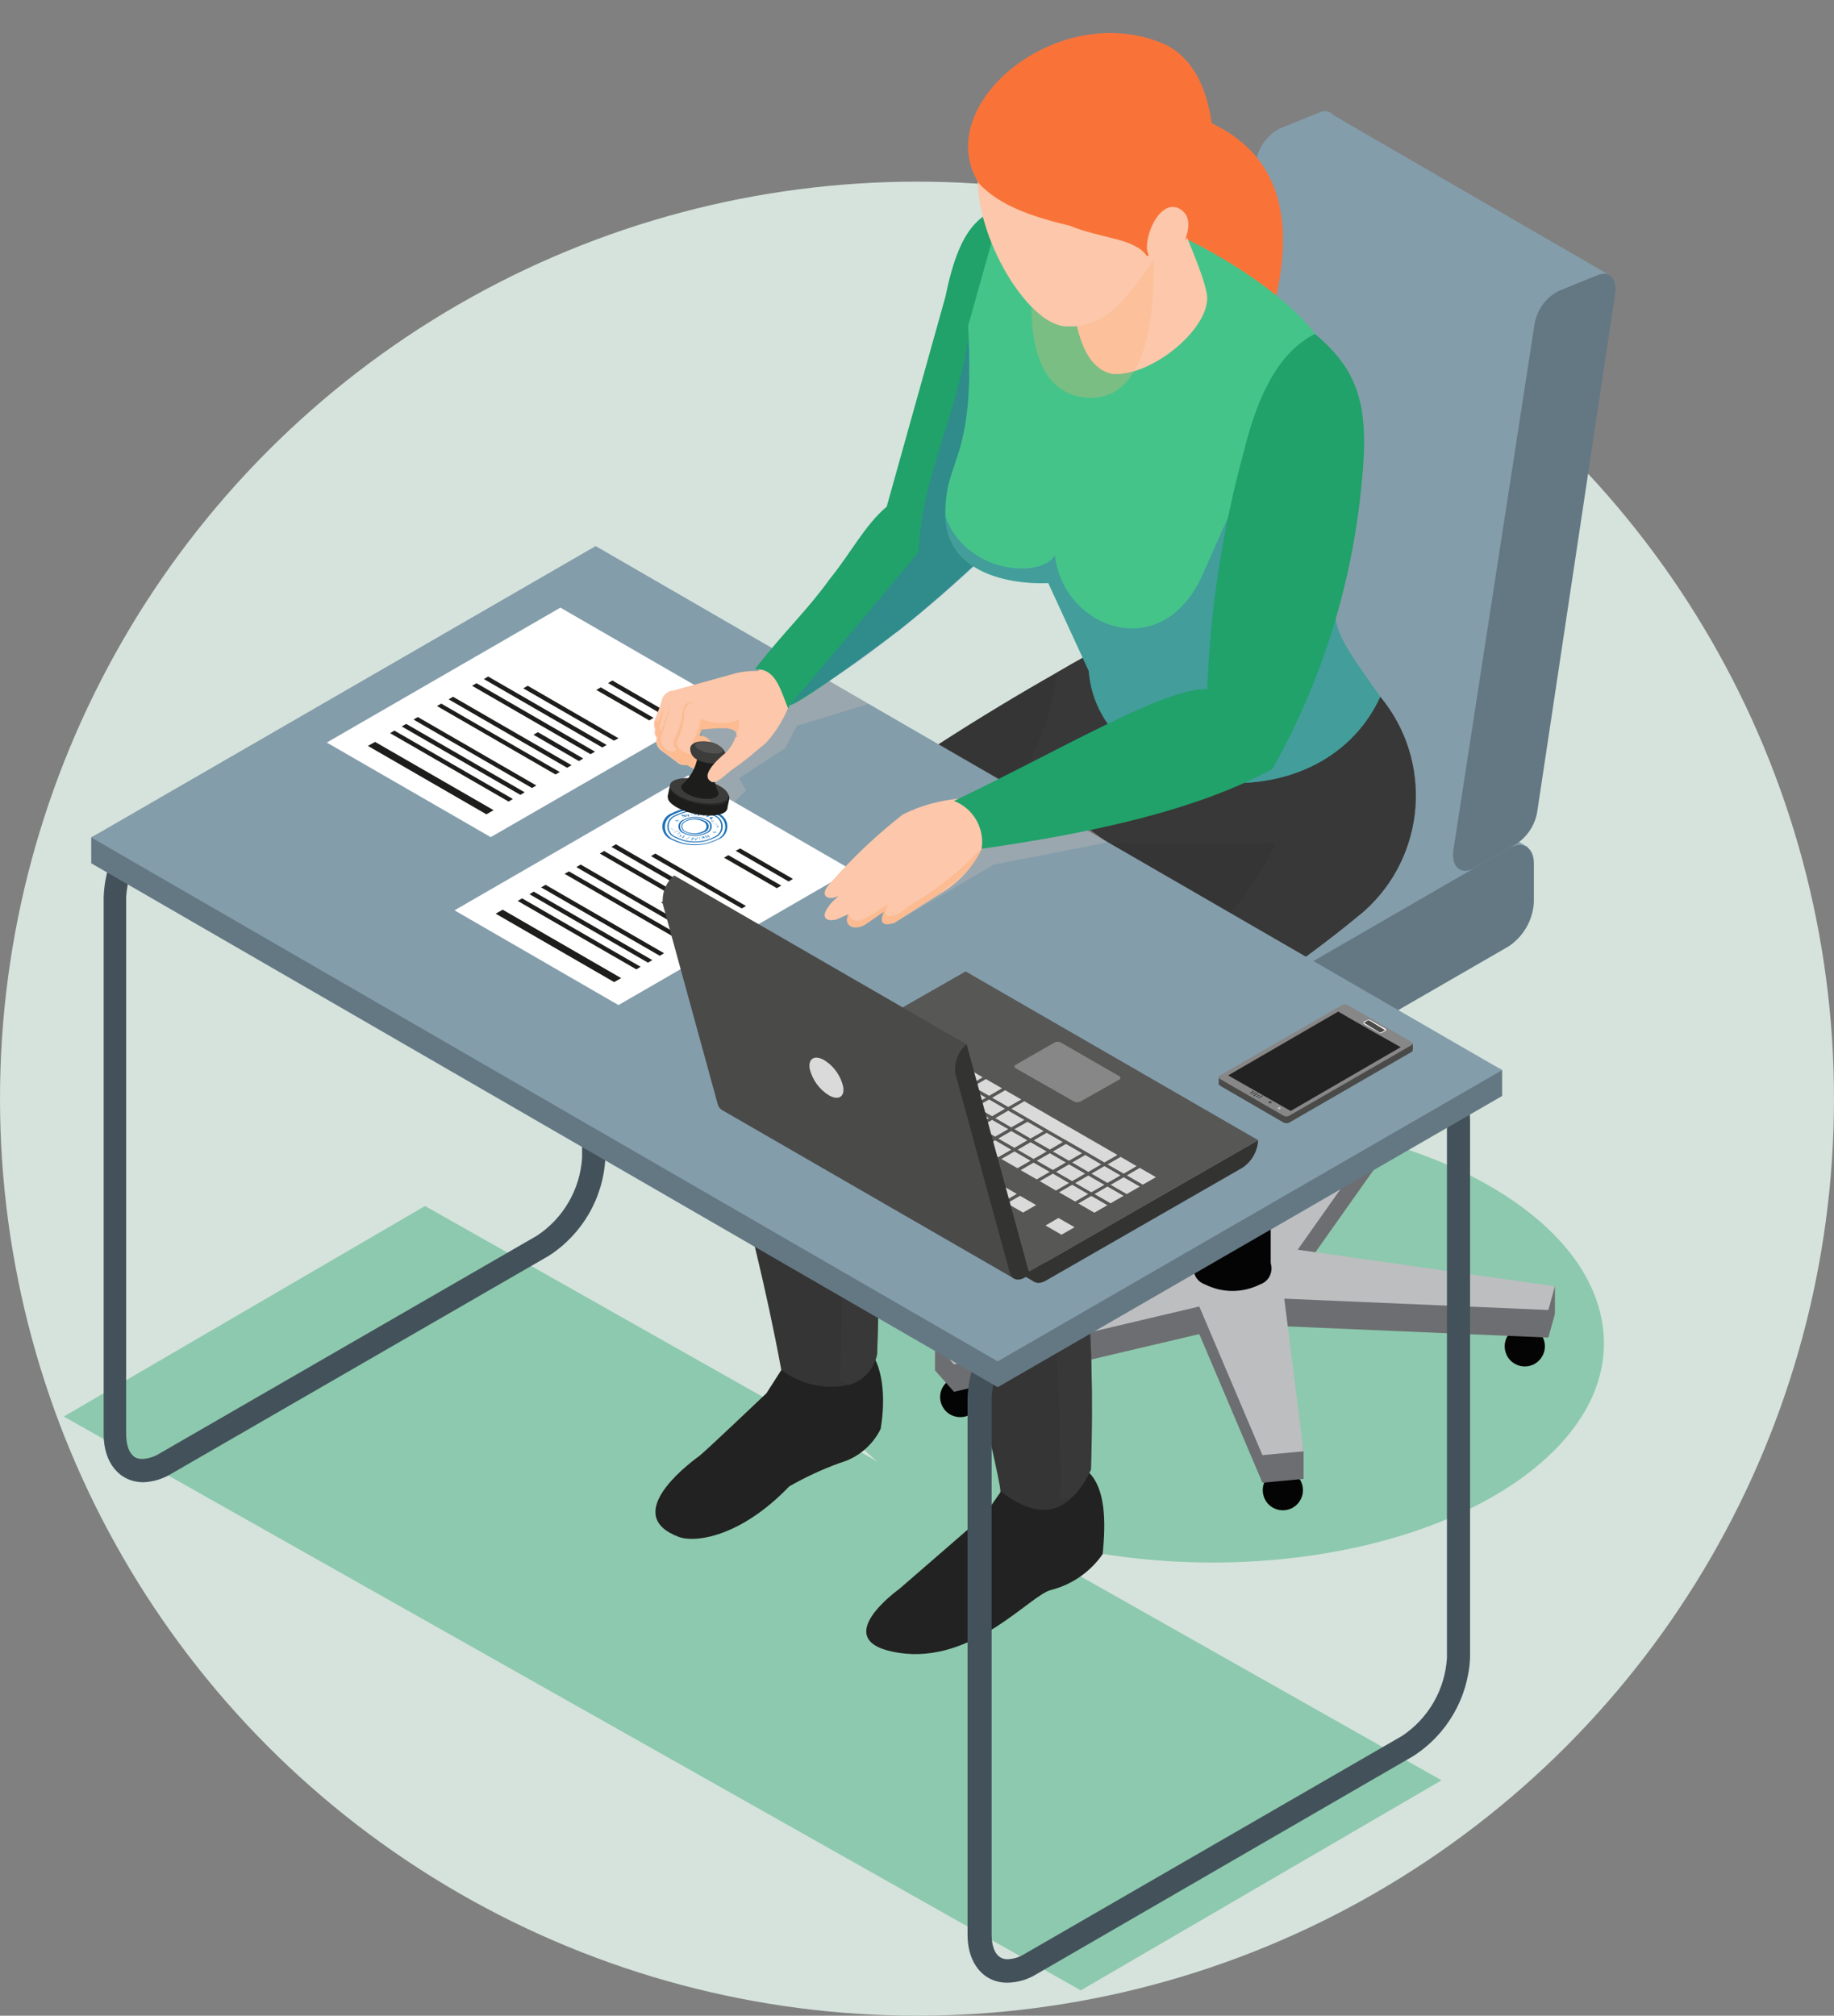 <svg xmlns="http://www.w3.org/2000/svg" width="115" height="126.39" viewBox="0 0 115 126.39">
  <rect x="0" y="0" width="115" height="126.39" fill="#808080" stroke="none"/>
  <g>
    <ellipse cx="57.5" cy="68.89" fill="rgb(213,227,220)" rx="57.5" ry="57.5"/>
    <g>
      <g opacity=".4">
        <path fill="rgb(32,162,106)" fill-rule="evenodd" d="M78.93 97.88c13.62-.9 23.22-7.83 21.43-15.48-1.79-7.65-14.28-13.13-27.9-12.24-13.62.89-23.22 7.83-21.46 15.48 1.76 7.65 14.31 13.13 27.93 12.24z"/>
        <path fill="rgb(32,162,106)" fill-rule="evenodd" d="M90.39 111.63L26.65 75.62 4 88.82l63.77 35.98 22.62-13.17z"/>
      </g>
      <path fill="rgb(3,4,3)" fill-rule="evenodd" d="M64.42 74.88c-0.0.511-.308.971-.78 1.165-.472.194-1.015.085-1.374-.278-.36-.362-.465-.906-.267-1.377S62.659 73.616 63.17 73.62c.333-0.0.653.133.887.37.235.237.365.557.363.89z"/>
      <path fill="rgb(3,4,3)" fill-rule="evenodd" d="M61.47 87.59c.004.511-.3.973-.771 1.171-.47.198-1.014.093-1.377-.267-.362-.36-.472-.902-.278-1.374.194-.472.654-.78 1.165-.78.692-0 1.255.558 1.26 1.25z"/>
      <path fill="rgb(3,4,3)" fill-rule="evenodd" d="M81.7 93.43c.004.511-.3.973-.771 1.171-.47.198-1.014.093-1.377-.267-.362-.36-.472-.902-.278-1.374.194-.472.654-.78 1.165-.78.333-.003.654.128.89.363.237.235.37.554.37.887z"/>
      <path fill="rgb(3,4,3)" fill-rule="evenodd" d="M96.87 84.41c.004.511-.301.975-.773 1.172-.472.198-1.016.09-1.378-.271-.362-.362-.469-.906-.271-1.378.198-.472.661-.777 1.172-.773.69 0 1.25.56 1.25 1.25z"/>
      <path fill="rgb(3,4,3)" fill-rule="evenodd" d="M87.56 72.19c-1e-8.696-.564 1.26-1.26 1.26-.696-1e-8-1.26-.564-1.26-1.26 1e-8-.696.564-1.26 1.26-1.26.334 0 .655.133.891.369.236.236.369.557.369.891z"/>
      <path fill="rgb(109,110,113)" fill-rule="evenodd" d="M87.65 71.21v-1.73l-2.33 1.04-8.76 8.16-12.68-6.19-1.85-.67v1.73l10.72 7.33-14.12 3.32v1.73l1.19 1.34 15.38-3.62 3.96 9.32 2.58-.24V91l-1.21-7.84 16.56.71.41-1.49v-1.73l-16.13-.56 6.28-8.88z"/>
      <path fill="rgb(188,190,192)" fill-rule="evenodd" d="M87.65 69.48l-2.33-.69-8.76 8.16-12.68-6.19-1.85 1.06 10.72 7.33-14.12 5.05 1.19 1.35 15.38-3.63 3.96 9.32 2.58-.24-1.21-9.57 16.56.71.41-1.49-16.13-2.29 6.28-8.88z"/>
      <path fill="rgb(3,4,3)" fill-rule="evenodd" d="M79 78.54c.435.139.73.543.73 1 0 .457-.295.861-.73 1-1.079.541-2.351.541-3.43 0-.435-.139-.73-.543-.73-1 0-.457.295-.861.73-1 1.079-.541 2.351-.541 3.43 0z"/>
      <rect width="4.85" height="15.62" x="74.83" y="63.91" fill="rgb(3,4,3)" rx="0" ry="0"/>
      <path fill="rgb(132,157,170)" fill-rule="evenodd" d="M77.08 49.23L57.89 60.31c-.89.51-1.6.1-1.6-.92.124-2.628 1.505-5.035 3.71-6.47l17.08-9.85c.88-.51 1.6-.1 1.6.92v2.49c-.068 1.118-.662 2.138-1.6 2.75z"/>
      <path fill="rgb(132,157,170)" fill-rule="evenodd" d="M83.78 8.26l-1 6.53-3.91 26c-.044.268-.128.528-.25.77-.21.494-.557.917-1 1.22l-2.66 1.54c-.258.187-.594.228-.89.11-.376-.264-.541-.739-.41-1.18l.45-2.91 4.31-28 .33-2.17c.13-.893.675-1.672 1.47-2.1l2.47-1c.237-.128.523-.128.76 0 .343.292.474.763.33 1.19z"/>
      <path fill="rgb(132,157,170)" fill-rule="evenodd" d="M74.19 70.5L56.6 60.31l21.54-17.4 17.66 10.2L74.19 70.5z"/>
      <path fill="rgb(132,157,170)" fill-rule="evenodd" d="M100.78 17.17L83.45 7.13l-9.46 37.25 17.42 10.06 9.37-37.27z"/>
      <path fill="rgb(100,120,131)" fill-rule="evenodd" d="M94.58 59.35L75.39 70.43c-.89.51-1.6.1-1.6-.93.135-2.612 1.51-5.001 3.7-6.43l17.09-9.87c.88-.51 1.6-.09 1.6.93v2.44c-.06 1.129-.655 2.161-1.6 2.78z"/>
      <path fill="rgb(100,120,131)" fill-rule="evenodd" d="M91.13 53.33l5.09-33c.145-.891.701-1.661 1.5-2.08l2.46-1c.74-.3 1.24.23 1.1 1.16l-4.89 32.5c-.138.818-.609 1.542-1.3 2l-2.66 1.53c-.83.44-1.43-.07-1.3-1.11z"/>
      <path fill="rgb(34,34,34)" fill-rule="evenodd" d="M54.36 84.49c1 1 1.2 3.1.86 5.11-.513 1.041-1.443 1.815-2.56 2.13-1.097.398-2.157.89-3.17 1.47-3.05 3.17-5.88 3.55-6.92 3.17-3.52-1.31.25-4.33 1.27-5.07.3-.21 4.22-3.94 4.22-3.94l.94-1.47-.11-3.21L54 81.17l.36 3.32z"/>
      <path fill="rgb(53,53,53)" fill-rule="evenodd" d="M43.84 61.2c.68 8 3.17 14 5.15 24.69 1.219.936 2.793 1.277 4.29.93.885-.272 1.546-1.011 1.72-1.92.31-9.13.23-16.2-2.29-22.11 7.67-3.37 17.81-4.44 24.07-9.68 2.43-2.1 4.27-4 4.84-5.94.305-.932.252-1.945-.15-2.84-.256-.548-.593-1.053-1-1.5l-2-1.42-8.61-1.23c-1.1.58-2.32 1.24-3.61 2-9.32 5.29-22.45 14.09-22.41 19.02z"/>
      <g opacity=".5">
        <path fill="rgb(60,60,59)" fill-rule="evenodd" d="M52.66 86.62l.62.2c.885-.272 1.546-1.011 1.72-1.92.31-9.13.23-16.2-2.29-22.11 7.67-3.37 17.81-4.44 24.07-9.68 2.43-2.1 4.27-4 4.84-5.94l-.15-2.84c-.256-.548-.593-1.053-1-1.5l-2-1.42-8.61-1.23c-1.1.58-2.32 1.24-3.61 2-.67 8.09-8.56 13.8-17.25 19.22 3.24 7.56 4.17 16.09 3.66 25.22z"/>
      </g>
      <path fill="rgb(34,34,34)" fill-rule="evenodd" d="M68.29 92.34c1 1 1.07 3 .85 5.11-.777 1.117-1.931 1.916-3.25 2.25-1.319.334-4.87 4.64-9.51 3.94-4.64-.7 0-4 0-4L61.73 95l1-1.43v-3l5.17-1.5.39 3.27z"/>
      <path fill="rgb(53,53,53)" fill-rule="evenodd" d="M55.56 67.07c.68 8 5.23 15.74 7.2 26.46 1.8 1.37 3.38 1.61 4.65.16.405-.47.742-.995 1-1.56.28-9.06-.34-17.17-2.86-23.06 7.66-3.38 13.73-6.72 20-11.95 3.883-3.483 4.324-9.41 1-13.43l-.85-.13h-.17l-14.07 2.88-2.33 2.63L66 52.6c-5.13 5.85-9.75 11.37-10.44 14.47z"/>
      <g opacity=".5">
        <path fill="rgb(60,60,59)" fill-rule="evenodd" d="M66.51 94.07l.9-.34c.405-.47.742-.995 1-1.56.28-9.1-.34-17.21-2.86-23.1 7.66-3.38 13.73-6.72 20-11.95 3.883-3.483 4.324-9.41 1-13.43l-.85-.13-16.57 5.51L66 52.6c1.81.28 5.76.37 14 .28-2.93 6.19-9.81 11.45-18.21 15.09 3.87 6.62 4.83 15.87 4.72 26.1z"/>
      </g>
      <path fill="rgb(67,82,90)" fill-rule="evenodd" d="M60.67 121.32c0 1.79 1 3 2.49 3 .651-.009 1.287-.196 1.84-.54l23.62-13.67c2.113-1.356 3.44-3.652 3.56-6.16v-33.69c0-1.79-1.01-3-2.5-3-.634.015-1.253.202-1.79.54l-23.67 13.66c-2.11 1.359-3.432 3.654-3.55 6.16V121.32zm27.95-52.25c.319-.202.683-.319 1.06-.34.93 0 1.03 1.08 1.05 1.54v33.69c-.121 1.982-1.165 3.793-2.82 4.89l-23.67 13.67c-.319.2-.684.314-1.06.33-.9 0-1-1.08-1-1.54v-33.69C62.301 85.638 63.345 83.827 65 82.73L88.62 69.07z"/>
      <path fill="rgb(67,82,90)" fill-rule="evenodd" d="M6.5 89.94c0 1.79 1 3 2.5 3 .616-.026 1.214-.209 1.74-.53l23.66-13.66c2.115-1.355 3.442-3.651 3.56-6.16V38.89c0-1.79-1.01-3-2.5-3-.633.018-1.25.2-1.79.53L10 50.07c-2.1 1.37-3.405 3.674-3.5 6.18v33.69zm27.9-52.25c.319-.202.683-.319 1.06-.34.93 0 1.03 1.09 1.04 1.55v33.69c-.125 1.984-1.172 3.794-2.83 4.89L10 91.14c-.328.205-.703.322-1.09.34-.89 0-1-1.08-1-1.55V56.25c.128-1.985 1.174-3.797 2.83-4.9l23.66-13.66z"/>
      <path fill="rgb(100,120,131)" fill-rule="evenodd" d="M94.19 68.72L62.56 86.98 5.72 54.13v-1.62l31.63-16.65L94.19 67.1v1.62z"/>
      <path fill="rgb(132,157,170)" fill-rule="evenodd" d="M94.19 67.1L62.56 85.36 5.72 52.51l31.63-18.27L94.19 67.1z"/>
      <g opacity=".5">
        <path fill="rgb(178,178,178)" fill-rule="evenodd" d="M56.08 57.87l6.24-3.66 7.1-1.39-4.16-3.11-5.25 1.97-3.93 6.19z"/>
      </g>
      <g opacity=".5">
        <path fill="rgb(178,178,178)" fill-rule="evenodd" d="M45.59 50.75l1.19-1.2-.44-.76 2.91-1.9.71-1.38 4.5-1.38-4.5-2.6-3.76 2.34-2.17 1.87-.19 2.54-.19 1.25 1.94 1.22z"/>
      </g>
      <path fill="rgb(74,74,73)" fill-rule="evenodd" d="M76.49 68.07l4 2.32c.111.05.239.05.35 0l7.67-4.43c.039-.02.065-.057.07-.1-.002-.047-.029-.089-.07-.11l-4-2.31c-.115-.05-.245-.05-.36 0l-7.67 4.43c-.08.03-.08.12.01.2z"/>
      <path fill="rgb(74,74,73)" fill-rule="evenodd" d="M88.59 65.43v.4l-12.17 2.12v-.4l12.17-2.12z"/>
      <path fill="rgb(135,135,135)" fill-rule="evenodd" d="M76.49 67.65l4 2.31c.109.061.241.061.35 0l7.67-4.43s.07-.06.07-.1c.002-.045-.027-.086-.07-.1l-4-2.31c-.112-.06-.248-.06-.36 0l-7.67 4.42c-.037.023-.059.064-.057.108.002.044.028.083.067.102z"/>
      <path fill="rgb(34,34,34)" fill-rule="evenodd" d="M80.93 69.66l6.9-4-1.78-1-.59-.34-.91-.52-.32-.19-.32-.18-6.9 4 3.92 2.23z"/>
      <path fill="rgb(255,255,255)" fill-rule="evenodd" d="M85.5 64.19l1 .57c.046.029.104.029.15 0l.26-.15v-.08l-1-.57c-.046-.029-.104-.029-.15 0l-.26.11v.12z"/>
      <path fill="rgb(74,74,73)" fill-rule="evenodd" d="M86.52 64.74h.07l.26-.15-1-.61h-.07l-.26.15 1 .61z"/>
      <path fill="rgb(39,51,64)" fill-rule="evenodd" d="M78.87 68.85h.06l.24-.13c0-.05 0-.05-.06 0l-.24.13z"/>
      <path fill="rgb(39,51,64)" fill-rule="evenodd" d="M78.74 68.77h.06l.2-.1h-.06l-.2.1z"/>
      <path fill="rgb(39,51,64)" fill-rule="evenodd" d="M78.61 68.7c0 .05 0 .05.06 0l.24-.14h-.06l-.24.14z"/>
      <path fill="rgb(39,51,64)" fill-rule="evenodd" d="M78.48 68.63h.06l.24-.14h-.06l-.24.14z"/>
      <path fill="rgb(39,51,64)" fill-rule="evenodd" d="M78.36 68.55h.06l.23-.14h-.06l-.23.14z"/>
      <g opacity=".5">
        <path fill="rgb(0,0,0)" fill-rule="evenodd" d="M78.87 68.85h.06l.24-.13c0-.05 0-.05-.06 0l-.24.13z"/>
      </g>
      <g opacity=".5">
        <path fill="rgb(0,0,0)" fill-rule="evenodd" d="M78.74 68.77h.06l.2-.1h-.06l-.2.1z"/>
      </g>
      <g opacity=".5">
        <path fill="rgb(0,0,0)" fill-rule="evenodd" d="M78.61 68.7c0 .05 0 .05.06 0l.24-.14h-.06l-.24.14z"/>
      </g>
      <g opacity=".5">
        <path fill="rgb(0,0,0)" fill-rule="evenodd" d="M78.48 68.63h.06l.24-.14h-.06l-.24.14z"/>
      </g>
      <g opacity=".5">
        <path fill="rgb(0,0,0)" fill-rule="evenodd" d="M78.36 68.55h.06l.23-.14h-.06l-.23.14z"/>
      </g>
      <g opacity=".5">
        <path fill="rgb(255,255,255)" fill-rule="evenodd" d="M80.13 69.44v.09c.049.031.111.031.16 0v-.09c-.051-.02-.109-.02-.16 0z"/>
      </g>
      <g opacity=".5">
        <path fill="rgb(0,0,0)" fill-rule="evenodd" d="M79.55 69.07v.09c.051.02.109.02.16 0 .05 0 .05-.07 0-.09-.049-.031-.111-.031-.16 0z"/>
      </g>
      <path fill="rgb(32,162,106)" fill-rule="evenodd" d="M65.51 12.97c-4-.6-5.33 1.28-6.23 5.64L55.6 31.77c-1.37 1.16-2.21 2.85-3.55 4.51l4.12 3.39c1.89-1.49 3.75-3.12 5.62-4.88L64 27.26l2.71-9.38 1.5-2.81-2.7-2.1z"/>
      <g opacity=".5">
        <path fill="rgb(63,118,171)" fill-rule="evenodd" d="M64 27.26l-3.23-6.33c-.79 5.27-3 9-3.18 13.7l-3.09 3.69 1.71 1.35c1.89-1.49 3.75-3.12 5.62-4.88L64 27.26z"/>
      </g>
      <path fill="rgb(249,115,57)" fill-rule="evenodd" d="M74.52 7.15c8 2.6 6.28 10.13 4.13 16L73 17.89l1.52-10.74z"/>
      <path fill="rgb(69,196,138)" fill-rule="evenodd" d="M59.28 32.26c-.005.047-.005.093 0 .14.2 4.59 6.45 4.16 6.45 4.16l2.54 5.51c.64 8 14.41 10 18.28 1.62-2.78-3.94-2.78-3.94-3-6.66 0 0 .33-1.08.57-2.1 1.274-4.705.683-9.72-1.65-14-2.26-2.92-7.33-5.86-10.53-7l-9.35-.21-1.89 6.73c.5 8.52-1.47 8.22-1.42 11.81z"/>
      <path fill="rgb(252,199,170)" fill-rule="evenodd" d="M73.47 12.3c.5 1.74 1.87 4.44 2.2 6.1.38 2.05-3.4 5.24-5.93 5.05-1.74-.38-2.25-2.65-2.51-4.77l6.24-6.38z"/>
      <g opacity=".3">
        <path fill="rgb(252,175,117)" fill-rule="evenodd" d="M72.17 13.63s1.49 12.26-4.41 11.25c-3.84-.66-3-7-3-7l7.41-4.25z"/>
      </g>
      <path fill="rgb(252,199,170)" fill-rule="evenodd" d="M68.45 2.4c-5.9.82-7.73 4.28-7.14 9 .07 3.94 3.35 9.16 5.64 9.06 3.27.18 4.87-3.63 7.66-7.7C76.77 6.07 74 1.64 68.45 2.4z"/>
      <path fill="rgb(249,115,57)" fill-rule="evenodd" d="M61.39 11.51c1.23 1.32 3.2 2.06 5.65 2.63 2.07.85 4.08.77 4.88 1.92l2.4-1C76.73 12.3 77 4.37 72.83 2.69 66.2 0 58.31 6.66 61.39 11.51z"/>
      <path fill="rgb(252,199,170)" fill-rule="evenodd" d="M72 14.85c.36-1.45 1.37-2.4 2.22-1.56.4.38.38 1.1 0 2-.167.571-.637 1.003-1.22 1.12-.87.12-1.27-.45-1-1.56z"/>
      <g opacity=".5">
        <path fill="rgb(63,118,171)" fill-rule="evenodd" d="M59.29 32.4c.2 4.59 6.45 4.16 6.45 4.16l2.53 5.51c.64 8 14.41 10 18.28 1.62-2.78-3.94-2.78-3.94-3-6.66 0 0 .33-1.08.57-2.1l-5.56-6-3.2 7.21c-2.6 5.61-8.71 3.21-9.21-1.31-.92 1.47-5.57 1.13-6.86-2.43z"/>
      </g>
      <g opacity=".5">
        <path fill="rgb(252,175,117)" fill-rule="evenodd" d="M53.21 57.32l-.76.33c-.64.17-1-.13-.51-.78-.04.61.47.67 1.27.45z"/>
      </g>
      <path fill="rgb(255,255,255)" fill-rule="evenodd" d="M35.14 38.1l10.29 5.94-14.66 8.45-10.28-5.93 14.65-8.46z"/>
      <path fill="rgb(29,29,27)" fill-rule="evenodd" d="M23.52 46.52l7.43 4.28-.45.26-7.43-4.29.45-.25z"/>
      <path fill="rgb(29,29,27)" fill-rule="evenodd" d="M24.73 45.81l7.43 4.29-.27.16-7.43-4.29.27-.16z"/>
      <path fill="rgb(29,29,27)" fill-rule="evenodd" d="M25.47 45.39l7.43 4.29-.27.16-7.44-4.29.28-.16z"/>
      <path fill="rgb(29,29,27)" fill-rule="evenodd" d="M26.2 44.96l7.43 4.29-.27.16-7.43-4.29.27-.16z"/>
      <path fill="rgb(29,29,27)" fill-rule="evenodd" d="M27.67 44.12l7.43 4.29-.27.15-7.43-4.29.27-.15z"/>
      <path fill="rgb(29,29,27)" fill-rule="evenodd" d="M28.41 43.69l7.43 4.29-.28.16-7.43-4.29.28-.16z"/>
      <path fill="rgb(29,29,27)" fill-rule="evenodd" d="M33.73 45.91l2.84 1.65-.27.16-2.85-1.65.28-.16z"/>
      <path fill="rgb(29,29,27)" fill-rule="evenodd" d="M29.88 42.84l7.43 4.29-.28.16L29.6 43l.28-.16z"/>
      <path fill="rgb(29,29,27)" fill-rule="evenodd" d="M30.61 42.42l7.43 4.29-.27.16-7.43-4.29.27-.16z"/>
      <path fill="rgb(29,29,27)" fill-rule="evenodd" d="M33.09 43l5.69 3.29-.28.15-5.69-3.28.28-.16z"/>
      <path fill="rgb(29,29,27)" fill-rule="evenodd" d="M37.67 43.1l3.31 1.91-.27.16-3.32-1.91.28-.16z"/>
      <path fill="rgb(29,29,27)" fill-rule="evenodd" d="M38.4 42.67l3.32 1.92-.28.16-3.31-1.92.27-.16z"/>
      <path fill="rgb(255,255,255)" fill-rule="evenodd" d="M43.15 48.62l10.28 5.94-14.65 8.46-10.28-5.94 14.65-8.46z"/>
      <path fill="rgb(29,29,27)" fill-rule="evenodd" d="M31.52 57.04l7.43 4.29-.44.25-7.43-4.29.44-.25z"/>
      <path fill="rgb(29,29,27)" fill-rule="evenodd" d="M32.74 56.33l7.43 4.29-.27.16-7.44-4.29.28-.16z"/>
      <path fill="rgb(29,29,27)" fill-rule="evenodd" d="M33.47 55.91l7.43 4.29-.27.16-7.43-4.29.27-.16z"/>
      <path fill="rgb(29,29,27)" fill-rule="evenodd" d="M34.21 55.48l7.43 4.29-.27.16-7.44-4.29.28-.16z"/>
      <path fill="rgb(29,29,27)" fill-rule="evenodd" d="M35.68 54.64l7.43 4.29-.27.16-7.44-4.3.28-.15z"/>
      <path fill="rgb(29,29,27)" fill-rule="evenodd" d="M36.41 54.21l7.43 4.29-.27.16-7.43-4.29.27-.16z"/>
      <path fill="rgb(29,29,27)" fill-rule="evenodd" d="M41.73 56.44l2.85 1.64-.28.16-2.84-1.65.27-.15z"/>
      <path fill="rgb(29,29,27)" fill-rule="evenodd" d="M37.88 53.36l7.43 4.29-.27.16-7.43-4.29.27-.16z"/>
      <path fill="rgb(29,29,27)" fill-rule="evenodd" d="M38.62 52.94l7.43 4.29-.28.16-7.43-4.29.28-.16z"/>
      <path fill="rgb(29,29,27)" fill-rule="evenodd" d="M41.09 53.52l5.69 3.29-.27.15-5.69-3.28.27-.16z"/>
      <path fill="rgb(29,29,27)" fill-rule="evenodd" d="M45.67 53.62l3.32 1.91-.28.16-3.31-1.91.27-.16z"/>
      <path fill="rgb(29,29,27)" fill-rule="evenodd" d="M46.41 53.2l3.31 1.91-.27.16-3.32-1.92.28-.15z"/>
      <path fill="rgb(29,113,184)" fill-rule="evenodd" d="M42.12 52.65c.905.46 1.975.46 2.88 0 .363-.114.609-.45.609-.83 0-.38-.247-.716-.609-.83-.905-.46-1.975-.46-2.88 0-.352.124-.588.457-.588.83 0 .373.236.706.588.83zm-.426-.8c0-.349.218-.661.546-.78.846-.425 1.844-.425 2.69 0 .328.119.546.431.546.78 0 .349-.218.661-.546.78-.846.425-1.844.425-2.69 0-.328-.119-.546-.431-.546-.78z"/>
      <path fill="rgb(29,113,184)" fill-rule="evenodd" d="M42.35 52.53c.773.39 1.686.39 2.46 0 .304-.104.508-.389.508-.71 0-.321-.204-.606-.508-.71-.773-.39-1.686-.39-2.46 0-.304.104-.508.389-.508.71 0 .321.204.607.508.71zM41.923 51.82c0-.309.202-.581.497-.67.73-.381 1.6-.381 2.33 0 .285.1.475.368.475.67 0 .302-.19.57-.475.67-.732.371-1.598.371-2.33 0-.295-.089-.497-.361-.497-.67z"/>
      <path fill="rgb(29,113,184)" fill-rule="evenodd" d="M42.85 52.24c.461.24 1.009.24 1.47 0 .184-.057.309-.228.309-.42 0-.193-.125-.363-.309-.42-.461-.24-1.009-.24-1.47 0-.184.057-.309.228-.309.42 0 .192.125.363.309.42zM42.646 51.82c0-.172.105-.326.264-.39.422-.211.918-.211 1.34 0 .169.055.284.212.284.39 0 .178-.115.335-.284.39-.422.211-.918.211-1.34 0-.159-.064-.264-.218-.264-.39z"/>
      <path fill="rgb(29,113,184)" fill-rule="evenodd" d="M43 51.22l-.25-.09s.14.13.11.14c-.03.01-.16-.2-.12-.2l.25.09s-.14-.13-.12-.14l.18.17-.05.03z"/>
      <path fill="rgb(29,113,184)" fill-rule="evenodd" d="M43.053 51.115c.004-.014.019-.029.059-.038.026.011.05.029.068.052-.044.012-.089.006-.127-.015zm0 0c-.005.018.007.035.007.035.14.03.14.06.14.06.017-.045.017-.095 0-.14-.038 0-.066.003-.088.008C43.077 51.063 43.038 51.06 43 51.07c.015.019.033.034.053.045z"/>
      <path fill="rgb(29,113,184)" fill-rule="evenodd" d="M43.45 50.96h-.08s.05.17 0 .18v-.18h-.09c-.01 0 .16-.02.17 0z"/>
      <path fill="rgb(29,113,184)" fill-rule="evenodd" d="M43.63 50.95c.009 0 .019.01.027.025l-.057.105h.06v-.1c.026.052.037.15-.03.12-.06-.027-.098-.018-.125-.009.035-.053.097-.141.125-.141zm-.125.141c-.015.023-.025.039-.025.039l-.01-.03c.01 0 .021-.005.035-.009zm.155-.111v-.01l-.003.005.003.005z"/>
      <path fill="rgb(29,113,184)" fill-rule="evenodd" d="M43.78 51.15c.06.01.06-.08.06-.08h.06c-.006.034-.004.056 0.0.07v.02c.005 0 .009 0.0.012.001-.004-.003-.009-.009-.012-.021V51.07c.005-.032.003-.055-.004-.073-.03.033-.066.033-.066.033v-.08c-.01.01-.11.19-.05.2zm.116-.153c-.013-.034-.041-.043-.056-.046l.08.009c-.007.016-.015.028-.024.037z"/>
      <path fill="rgb(29,113,184)" fill-rule="evenodd" d="M44.1 51.13v-.06s.16-.07.18 0l-.17.07s-.05.07-.08.06l.07-.07z"/>
      <path fill="rgb(29,113,184)" fill-rule="evenodd" d="M44.508 51.095C44.513 51.07 44.49 51.07 44.49 51.07c-.076.039-.149.082-.22.13.02.06.1 0 .1 0h.06c.024-.024.042-.044.054-.06h.056l-.032-.045zm0 0c-.002.01-.009.025-.024.045h-.094L44.49 51.07l.018.025z"/>
      <path fill="rgb(29,113,184)" fill-rule="evenodd" d="M44.52 51.32c-.12-.09.18-.09.2-.07.007.007-.014.02-.044.037-.03.017-.068.039-.091.065-.023-.006-.045-.016-.066-.032zm.172.038c-.042.015-.082.032-.122.052-.008-.021 0-.041.016-.058.035.009.072.01.106.006zm0 0c.045-.016.091-.029.138-.038 0 0-.062.03-.138.038z"/>
      <path fill="rgb(29,113,184)" fill-rule="evenodd" d="M44.745 51.43c-.005-.009-.032-.008-.058 0h-.056l.015.019c-.009.006-.015.014-.015.021v.05c.019-.01.035-.019.049-.028l.021.028.06-.09h-.015zm0 0c.005.009-.01.028-.066.062l-.034-.043c.011-.008.026-.014.042-.019h.058z"/>
      <path fill="rgb(29,113,184)" fill-rule="evenodd" d="M44.7 51.59c.106-.01.214-.01.32 0h-.3v.08c0 .01-.03-.07-.02-.08z"/>
      <path fill="rgb(29,113,184)" fill-rule="evenodd" d="M45.08 51.7c-.11.01-.22.01-.33 0 .11-.01.22-.01.33 0z"/>
      <path fill="rgb(29,113,184)" fill-rule="evenodd" d="M45.06 51.79h-.21s.15 0 .16.1l.05-.1z"/>
      <path fill="rgb(29,113,184)" fill-rule="evenodd" d="M44.22 52.4l.25.08s-.15-.13-.12-.14c.03-.01.18.16.14.17l-.24-.08s.14.13.12.14c-.02.01-.18-.16-.18-.17h.03z"/>
      <path fill="rgb(29,113,184)" fill-rule="evenodd" d="M44.158 52.547c.04-.04.012-.077.012-.077-.075-.013-.107-.019-.12-.021-.007.017-.011.035-.013.053-.016 0-.031.003-.047.008.013.019.029.035.048.046-.003-.018-.003-.036-.001-.054.044-.001.088.015.121.046zm-.05.032c.031.003.063-.003.092-.019h-.03c-.004-.004-.008-.009-.012-.013-.011.011-.027.022-.05.032zm0 0c-.016.007-.035.014-.058.021-.006-.014-.01-.029-.012-.044.021.013.045.021.07.024z"/>
      <path fill="rgb(29,113,184)" fill-rule="evenodd" d="M43.88 52.67v-.18c-.047.009-.006.167-.001.188-.021.001-.042.002-.063.002h.063l-.001-.002c.027-.002.054-.004.081-.008h-.08z"/>
      <path fill="rgb(29,113,184)" fill-rule="evenodd" d="M43.63 52.7c.03 0 .13-.2.13-.2l-.02-.01c-.016.032-.047.059-.079.07h-.064c-.006-.002-.011-.006-.017-.01-.05-.04.02.15.05.15zm-.033-.14c.02.009.043.008.064 0h.039l-.05.11-.06-.11h.007z"/>
      <path fill="rgb(29,113,184)" fill-rule="evenodd" d="M43.36 52.58v-.09s.01-.03 0 .09zm.07.12c.021-.069.038-.139.05-.21-.06 0-.06.09-.06.09h-.06c-.003.032.001.055.008.073-.01.011-.02.027-.028.047h.09zm0 0v-.08s-.033 0-.062.032c.019.047.062.047.062.047z"/>
      <path fill="rgb(29,113,184)" fill-rule="evenodd" d="M43.17 52.54v.01s-.14.09-.17.07l.17-.09s0-.07.07-.06l-.07.07z"/>
      <path fill="rgb(29,113,184)" fill-rule="evenodd" d="M42.934 52.375c-0-.014-0-.019-.094.075-.046.046-.067.076-.075.095l-.035.015.036.014c-.005-.005-.007-.013-.001-.029l.077-.033q-.03.035-.062.068l.09-.08-.028.012c.034-.039.067-.08.098-.122-.006-.003-.006-.009-.006-.015z"/>
      <path fill="rgb(29,113,184)" fill-rule="evenodd" d="M42.618 52.361c.024 0.0.048.005.073.014-.026.061-.141.125-.141.125.07-.022.137-.052.2-.09-.019-.016-.039-.027-.059-.035.007-.016.007-.031-.001-.045-.024.011-.048.022-.072.031zm0 0c-.058.022-.117.038-.178.049 0 0 .084-.051.178-.049z"/>
      <path fill="rgb(29,113,184)" fill-rule="evenodd" d="M42.54 52.19v.045c-.079.066-.043.071 0 .054l.13-.05-.07-.027 0-.023-.021.015.021.008-0.0.027c0 .018-.031.039-.06.05v-.055c.011-.009.024-.019.039-.03l-.039-.015z"/>
      <path fill="rgb(29,113,184)" fill-rule="evenodd" d="M42.52 52.13c-.104.035-.211.058-.32.07l.3-.08v-.08c0-.01.03.08.02.09z"/>
      <path fill="rgb(29,113,184)" fill-rule="evenodd" d="M42.12 52.07c.11-.006.22-.006.33 0-.11.01-.22.01-.33 0z"/>
      <path fill="rgb(29,113,184)" fill-rule="evenodd" d="M42.13 51.99h.15s.05 0 0 0-.15 0-.18-.08c.005.028.015.055.03.08z"/>
      <path fill="rgb(29,113,184)" fill-rule="evenodd" d="M42.98 52.17c.381.189.829.189 1.21 0 .15-.051.25-.192.25-.35s-.1-.299-.25-.35c-.381-.189-.829-.189-1.21 0-.15.051-.25.192-.25.35s.1.299.25.35zM42.783 51.82c0-.139.087-.263.217-.31.34-.17.74-.17 1.08 0 .13.047.217.171.217.31 0 .139-.087.262-.217.31-.34.17-.74.17-1.08 0-.13-.047-.217-.171-.217-.31z"/>
      <path fill="rgb(29,113,184)" fill-rule="evenodd" d="M42.58 51.49H42.41s-.1-.06-.06-.08l.1.06s.06-.08.11-.06l-.07.07s.1-.02.09.01z"/>
      <path fill="rgb(29,113,184)" fill-rule="evenodd" d="M44.93 52.21h-.14v.01h-.02s-.1-.05-.06-.08l.09.06s.06-.07.12-.06l-.07.07s.09-.03.08 0z"/>
      <path fill="rgb(252,199,170)" fill-rule="evenodd" d="M53.29 40.35l-3.38 2.55-.5 1.5c-.335.815-.813 1.563-1.41 2.21l-.26-.07-1.57-.4c.006-.057.006-.113 0-.17-.17-.44-1.17-.32-2.17-.23l-.15.4c.31-.017.601.152.74.43l-.18.32-.73 1.25-.08.14-.5-.3h-.19c-.184-.006-.359-.081-.49-.21l-1-.74c-.228-.194-.325-.501-.25-.79-.115-.127-.156-.305-.11-.47v-.08c-.074-.179-.074-.381 0-.56l.36-.94.07-.27c.084-.356.394-.613.76-.63l3.61-1c.545-.163 1.112-.238 1.68-.22l3.67-3.71 2.08 1.99z"/>
      <g opacity=".5">
        <path fill="rgb(252,175,117)" fill-rule="evenodd" d="M46.2 46.07c.004-.043.004-.087 0-.13-.2-.41-1.2-.29-2.2-.2l-.15.4c.31-.017.601.152.74.43l-.18.32-1-.35c.284-.443.462-.946.52-1.47.753.336 1.608.361 2.38.07.043.314.005.634-.11.93z"/>
      </g>
      <g opacity=".5">
        <path fill="rgb(252,175,117)" fill-rule="evenodd" d="M42.036 43.96c.086-.202.265-.353.484-.4-.223.036-.408.19-.484.4zm-.049.206Q41.994 44.118 42 44.07c.009-.038.021-.075.036-.11-.006.016-.011.033-.016.05-.011.052-.021.104-.033.156zm0-0c-.091.652-.258 1.291-.497 1.905-.112.268-.058.577.14.79.23.25.57.4.79.15-.18-.195-.224-.48-.11-.72.277-.51.444-1.072.49-1.65.07-.54.35-.63.72-.63-.325.047-.578.305-.62.63.004.59-.133 1.173-.4 1.7-.125.236-.046.528.18.67.304.244.693.356 1.08.31v.82l-.08.14-.5-.3h-.19c-.184-.006-.359-.081-.49-.21l-1-.74c-.228-.194-.325-.5-.25-.79-.115-.127-.156-.305-.11-.47v-.08c-.074-.179-.074-.381 0-.56L41.25 45.32l.42-1-.33 1.27.13.27c.218-.55.391-1.117.517-1.694z"/>
      </g>
      <path fill="rgb(29,29,27)" fill-rule="evenodd" d="M45.6 50.72c-.08.39-1 .53-2 .32-1-.21-1.8-.7-1.72-1.09.08-.39 1-.53 2-.32 1 .21 1.8.7 1.72 1.09z"/>
      <path fill="rgb(29,29,27)" fill-rule="evenodd" d="M45.73 50.1l-3.74-.77-.13.62 3.73.8.14-.65z"/>
      <path fill="rgb(41,41,40)" fill-rule="evenodd" d="M45.73 50.07c-.08.39-1 .53-2 .32-1-.21-1.81-.71-1.73-1.1.08-.39 1-.53 2-.31 1 .22 1.82.73 1.73 1.09z"/>
      <path fill="rgb(60,60,59)" fill-rule="evenodd" d="M45.67 49.96c-.08.39-1 .53-2 .33s-1.74-.69-1.66-1.08c.08-.39.99-.54 1.99-.33 1 .21 1.75.69 1.67 1.08z"/>
      <path fill="rgb(29,29,27)" fill-rule="evenodd" d="M45.05 49.8c-.06.27-.62.37-1.27.23-.65-.14-1.12-.47-1.06-.73.06-.26.63-.37 1.27-.23.64.14 1.12.47 1.06.73z"/>
      <path fill="rgb(29,29,27)" fill-rule="evenodd" d="M44.89 47.81l-1.16-.3c-.112.653-.448 1.247-.95 1.68l2.23.43c-.264-.567-.307-1.213-.12-1.81z"/>
      <path fill="rgb(60,60,59)" fill-rule="evenodd" d="M45.49 47.4c-.08.36-.53.56-1.21.43-.68-.13-1-.46-1-.88s.62-.54 1.22-.43c.6.11 1.06.55.99.88z"/>
      <path fill="rgb(82,82,80)" fill-rule="evenodd" d="M45.33 47.07c0 .17-.46.23-.94.13-.48-.1-.84-.34-.8-.51.04-.17.46-.24.94-.13.48.11.84.34.8.51z"/>
      <path fill="rgb(252,199,170)" fill-rule="evenodd" d="M48 46.61l-.68.56c-.41.358-.841.692-1.29 1-.58.39-1.17 1.14-1.52.78-.63-.49 1-1.75 1-1.75.275-.286.486-.627.62-1 .566-.111 1.152.008 1.63.33l.24.08z"/>
      <path fill="rgb(32,162,106)" fill-rule="evenodd" d="M47.33 41.96c1.28-.06 1.56 1.14 2.08 2.44.16-.09 0-.1.13-.19.55 0 6.2-4.2 6.63-4.54-1-1.91-2.13-3.41-4.12-3.39-1.47 2.04-2.7 3.11-4.72 5.68z"/>
      <g opacity=".5">
        <path fill="rgb(63,118,171)" fill-rule="evenodd" d="M49.54 44.21c2.322-1.342 4.539-2.86 6.63-4.54-.305-.694-.698-1.346-1.17-1.94l-5.46 6.48z"/>
      </g>
      <path fill="rgb(252,199,170)" fill-rule="evenodd" d="M64 51.6l-2.28 1.2c-.039.133-.086.263-.14.39-.581 1.212-1.52 2.217-2.69 2.88l-2.82 1.8c-.84.25-.89-.11-.64-.71l-1.16.8c-.79.48-1.42 0-1.06-.64l-.76.33c-.64.17-1-.13-.51-.78.053-.088.114-.171.18-.25l.46-.44c-.65.33-1.32 0-.47-.86 1.364-1.555 2.87-2.977 4.5-4.25 1.139-.569 2.38-.909 3.65-1l2.46-.82L64 51.6z"/>
      <path fill="rgb(32,162,106)" fill-rule="evenodd" d="M82.45 20.94c2.71 2.25 3.44 4.5 2.94 9.28-.578 6.329-2.49 12.463-5.61 18-4.69 2.56-11.21 4-18.23 5 .204-1.283-.517-2.534-1.73-3 6.31-3 13.31-7.17 15.88-7 .191-5.048.962-10.058 2.3-14.93.86-3.51 2.19-6.22 4.45-7.35z"/>
      <g opacity=".5">
        <path fill="rgb(252,175,117)" fill-rule="evenodd" d="M61.54 53.21c-.47 1.18-1.3 1.83-2.65 2.82l-2.82 1.84c-.84.25-.89-.11-.64-.71l-1.16.8c-.79.48-1.42 0-1.06-.64.37.92 1.24.14 2.47-.62-.58 1.11.6.81 1.23.16 1.719-.976 3.28-2.206 4.63-3.65z"/>
      </g>
      <rect width="1.4" height="4.28" x="62.654" y="76.558" fill="rgb(51,51,50)" rx="0" ry="0" transform="rotate(-60 63.354 78.698)"/>
      <path fill="rgb(51,51,50)" fill-rule="evenodd" d="M78.89 71.49l-14.33 8.23c0 .65.45.9 1 .59l12.33-7.08c.59-.384.961-1.027 1-1.73v-.01z"/>
      <path fill="rgb(87,87,86)" fill-rule="evenodd" d="M46.27 69.07l14.28-8.16 18.34 10.58-14.33 8.23-18.29-10.65z"/>
      <path fill="rgb(218,218,218)" fill-rule="evenodd" d="M66.37 76.37l-.81.47 1 .58.82-.47-1.01-.58z"/>
      <path fill="rgb(218,218,218)" fill-rule="evenodd" d="M63.14 75.45l1.01.58.82-.47-1.01-.58-.82.47z"/>
      <path fill="rgb(218,218,218)" fill-rule="evenodd" d="M62.75 74.28l-.81.47 1.01.58.81-.47-1.01-.58z"/>
      <path fill="rgb(218,218,218)" fill-rule="evenodd" d="M61.55 73.58l-.82.47 1.01.58.81-.47-1-.58z"/>
      <path fill="rgb(218,218,218)" fill-rule="evenodd" d="M60.34 72.89l-.82.47 1.01.58.82-.47-1.01-.58z"/>
      <path fill="rgb(218,218,218)" fill-rule="evenodd" d="M57.11 71.96l1.01.59.82-.48-1.01-.58-.82.47z"/>
      <path fill="rgb(218,218,218)" fill-rule="evenodd" d="M56.72 70.8l-.81.47 1 .58.82-.47-1.01-.58z"/>
      <path fill="rgb(218,218,218)" fill-rule="evenodd" d="M55.52 70.1l-.82.47 1.01.58.81-.47-1-.58z"/>
      <path fill="rgb(218,218,218)" fill-rule="evenodd" d="M58.83 66.57l.81-.47-1.01-.58-.81.47 1.01.58z"/>
      <path fill="rgb(218,218,218)" fill-rule="evenodd" d="M57.62 65.87l.81-.47-1-.58-.82.47 1.01.58z"/>
      <path fill="rgb(218,218,218)" fill-rule="evenodd" d="M57.23 64.7l-1.01-.58-.81.47 1 .58.82-.47z"/>
      <path fill="rgb(218,218,218)" fill-rule="evenodd" d="M71.66 74.28l.82-.47-1.01-.58-.81.47 1 .58z"/>
      <path fill="rgb(218,218,218)" fill-rule="evenodd" d="M70.46 73.59l.81-.47-1-.58-.82.47 1.01.58z"/>
      <path fill="rgb(218,218,218)" fill-rule="evenodd" d="M63.42 69.52l1.83 1.06.38.22.2.12.51.29.7.4 1.01.58 1.2.7.82-.47-3.31-1.91-.11-.06-2.42-1.4-.81.47z"/>
      <path fill="rgb(218,218,218)" fill-rule="evenodd" d="M63.22 69.41l.82-.47-1.01-.58-.82.47 1.01.58z"/>
      <path fill="rgb(218,218,218)" fill-rule="evenodd" d="M62.02 68.71l.81-.47-1.01-.58-.81.47 1.01.58z"/>
      <path fill="rgb(218,218,218)" fill-rule="evenodd" d="M61.62 67.55l-1-.59-.82.47 1.01.59.81-.47z"/>
      <path fill="rgb(218,218,218)" fill-rule="evenodd" d="M58.63 66.68l-1.01-.58-.82.47 1.01.58.82-.47z"/>
      <path fill="rgb(218,218,218)" fill-rule="evenodd" d="M57.42 65.99l-1.01-.59-.81.47 1.01.59.81-.47z"/>
      <path fill="rgb(218,218,218)" fill-rule="evenodd" d="M56.22 65.29l-1.01-.58-.82.47 1.01.58.82-.47z"/>
      <path fill="rgb(218,218,218)" fill-rule="evenodd" d="M71.47 74.4l-1.01-.58-.82.47 1.01.58.82-.47z"/>
      <path fill="rgb(218,218,218)" fill-rule="evenodd" d="M68.44 73.59l1 .58.82-.47-1.01-.58-.81.47z"/>
      <path fill="rgb(218,218,218)" fill-rule="evenodd" d="M67.23 72.89l1.01.59.81-.47-1-.59-.82.47z"/>
      <path fill="rgb(218,218,218)" fill-rule="evenodd" d="M66.02 72.2l1.01.58.82-.47-1.01-.58-.82.47z"/>
      <path fill="rgb(218,218,218)" fill-rule="evenodd" d="M64.82 71.5l1.01.58.81-.47-1.01-.58-.81.47z"/>
      <path fill="rgb(218,218,218)" fill-rule="evenodd" d="M63.61 70.8l1.01.59.82-.47-1.01-.58-.82.46z"/>
      <path fill="rgb(218,218,218)" fill-rule="evenodd" d="M62.41 70.11l1 .58.82-.47-1.01-.58-.81.47z"/>
      <path fill="rgb(218,218,218)" fill-rule="evenodd" d="M61.2 69.41l1.01.58.81-.47-1-.58-.82.47z"/>
      <path fill="rgb(218,218,218)" fill-rule="evenodd" d="M59.99 68.72l1.01.58.82-.47-1.01-.59-.82.48z"/>
      <path fill="rgb(218,218,218)" fill-rule="evenodd" d="M57.61 67.27l-1-.58-.82.47 1.01.58.81-.47z"/>
      <path fill="rgb(218,218,218)" fill-rule="evenodd" d="M54.59 66.46l1 .58.82-.47-1.01-.58-.81.47z"/>
      <path fill="rgb(218,218,218)" fill-rule="evenodd" d="M55.2 65.87l-1-.58-.82.47 1.01.59.81-.48z"/>
      <path fill="rgb(218,218,218)" fill-rule="evenodd" d="M70.45 74.98l-1.01-.58-.81.47 1.01.58.81-.47z"/>
      <path fill="rgb(218,218,218)" fill-rule="evenodd" d="M67.42 74.18l1.01.58.82-.47-1.01-.58-.82.47z"/>
      <path fill="rgb(218,218,218)" fill-rule="evenodd" d="M68.04 73.59l-1.01-.58-.81.47 1.01.58.81-.47z"/>
      <path fill="rgb(218,218,218)" fill-rule="evenodd" d="M66.83 72.89l-1-.58-.82.47 1.01.58.81-.47z"/>
      <path fill="rgb(218,218,218)" fill-rule="evenodd" d="M65.63 72.2l-1.01-.58-.81.47 1 .58.82-.47z"/>
      <path fill="rgb(218,218,218)" fill-rule="evenodd" d="M64.42 71.5l-1.01-.58-.81.47 1.01.58.81-.47z"/>
      <path fill="rgb(218,218,218)" fill-rule="evenodd" d="M61.39 70.69l1.01.58.82-.47-1.01-.58-.82.47z"/>
      <path fill="rgb(218,218,218)" fill-rule="evenodd" d="M62.01 70.11L61 69.53l-.81.47 1.01.58.81-.47z"/>
      <path fill="rgb(218,218,218)" fill-rule="evenodd" d="M58.78 69.19l1.21.69.81-.47-1.2-.69 1.01-.59-1.01-.58-1.01.58-.33.19-.49.28.68.39.33.2z"/>
      <path fill="rgb(218,218,218)" fill-rule="evenodd" d="M55.79 68.32l.81-.47-1.01-.58-.81.47 1.01.58z"/>
      <path fill="rgb(218,218,218)" fill-rule="evenodd" d="M54.39 66.57l-.82.47 1.01.59.82-.47-1.01-.59z"/>
      <path fill="rgb(218,218,218)" fill-rule="evenodd" d="M54.19 66.46l-1.01-.58-.81.47 1 .58.82-.47z"/>
      <path fill="rgb(218,218,218)" fill-rule="evenodd" d="M69.44 75.57l-1.01-.58-.81.47 1 .58.82-.47z"/>
      <path fill="rgb(218,218,218)" fill-rule="evenodd" d="M67.42 75.34l.81-.47-1-.58-.82.47 1.01.58z"/>
      <path fill="rgb(218,218,218)" fill-rule="evenodd" d="M67.03 74.18l-1.01-.59-.82.47 1.01.59.82-.47z"/>
      <path fill="rgb(218,218,218)" fill-rule="evenodd" d="M64.81 72.9l-.81.47 1.01.58.81-.47-1.01-.58z"/>
      <path fill="rgb(218,218,218)" fill-rule="evenodd" d="M64.62 72.78l-1.01-.58-.82.47 1.01.58.82-.47z"/>
      <path fill="rgb(218,218,218)" fill-rule="evenodd" d="M63.41 72.09l-1.01-.59-.81.48 1 .58.82-.47z"/>
      <path fill="rgb(218,218,218)" fill-rule="evenodd" d="M61.39 71.86l.81-.47-1-.58-.82.47 1.01.58z"/>
      <path fill="rgb(218,218,218)" fill-rule="evenodd" d="M61 70.69l-1.01-.58-.82.47 1.01.58.82-.47z"/>
      <path fill="rgb(218,218,218)" fill-rule="evenodd" d="M58.59 69.3l-.37-.21-.64-.37-.82.47.64.37.37.21 1.21.7.81-.47-1.2-.7z"/>
      <path fill="rgb(218,218,218)" fill-rule="evenodd" d="M52.75 68.91l1.01.58.82-.47-1.01-.58-.82.47z"/>
      <path fill="rgb(218,218,218)" fill-rule="evenodd" d="M52.36 67.74l-.81.47 1 .59.82-.47-1.01-.59z"/>
      <path fill="rgb(218,218,218)" fill-rule="evenodd" d="M51.16 67.05l-.82.47 1.01.58.81-.47-1-.58z"/>
      <path fill="rgb(135,135,135)" fill-rule="evenodd" d="M70.17 67.7l-2.42 1.37c-.127.06-.273.06-.4 0l-3.65-2.08c-.051-.015-.086-.062-.086-.115 0-.053.035-.1.086-.115l2.42-1.39c.124-.069.276-.069.4 0l3.65 2.1c.051.015.086.062.086.115 0 .053-.035.1-.086.115z"/>
      <path fill="rgb(74,74,73)" fill-rule="evenodd" d="M46.22 69.31l-3.95-14.42c-.527.453-.79 1.141-.7 1.83L45 69.22c.14.53.69.57 1.22.1v-.01z"/>
      <path fill="rgb(74,74,73)" fill-rule="evenodd" d="M60.59 65.47l3 14.7L45.27 69.6l-3-14.71 18.32 10.58z"/>
      <path fill="rgb(51,51,50)" fill-rule="evenodd" d="M64.55 79.89l-3.94-14.41c-.528.449-.794 1.133-.71 1.82l3.42 12.51c.15.52.69.57 1.22.09l.01-.01z"/>
      <path fill="rgb(218,218,218)" fill-rule="evenodd" d="M52.87 68.14c.11.62-.28.87-.86.56-.623-.374-1.07-.983-1.24-1.69-.1-.62.29-.87.87-.56.626.369 1.071.981 1.23 1.69z"/>
    </g>
  </g>
</svg>
